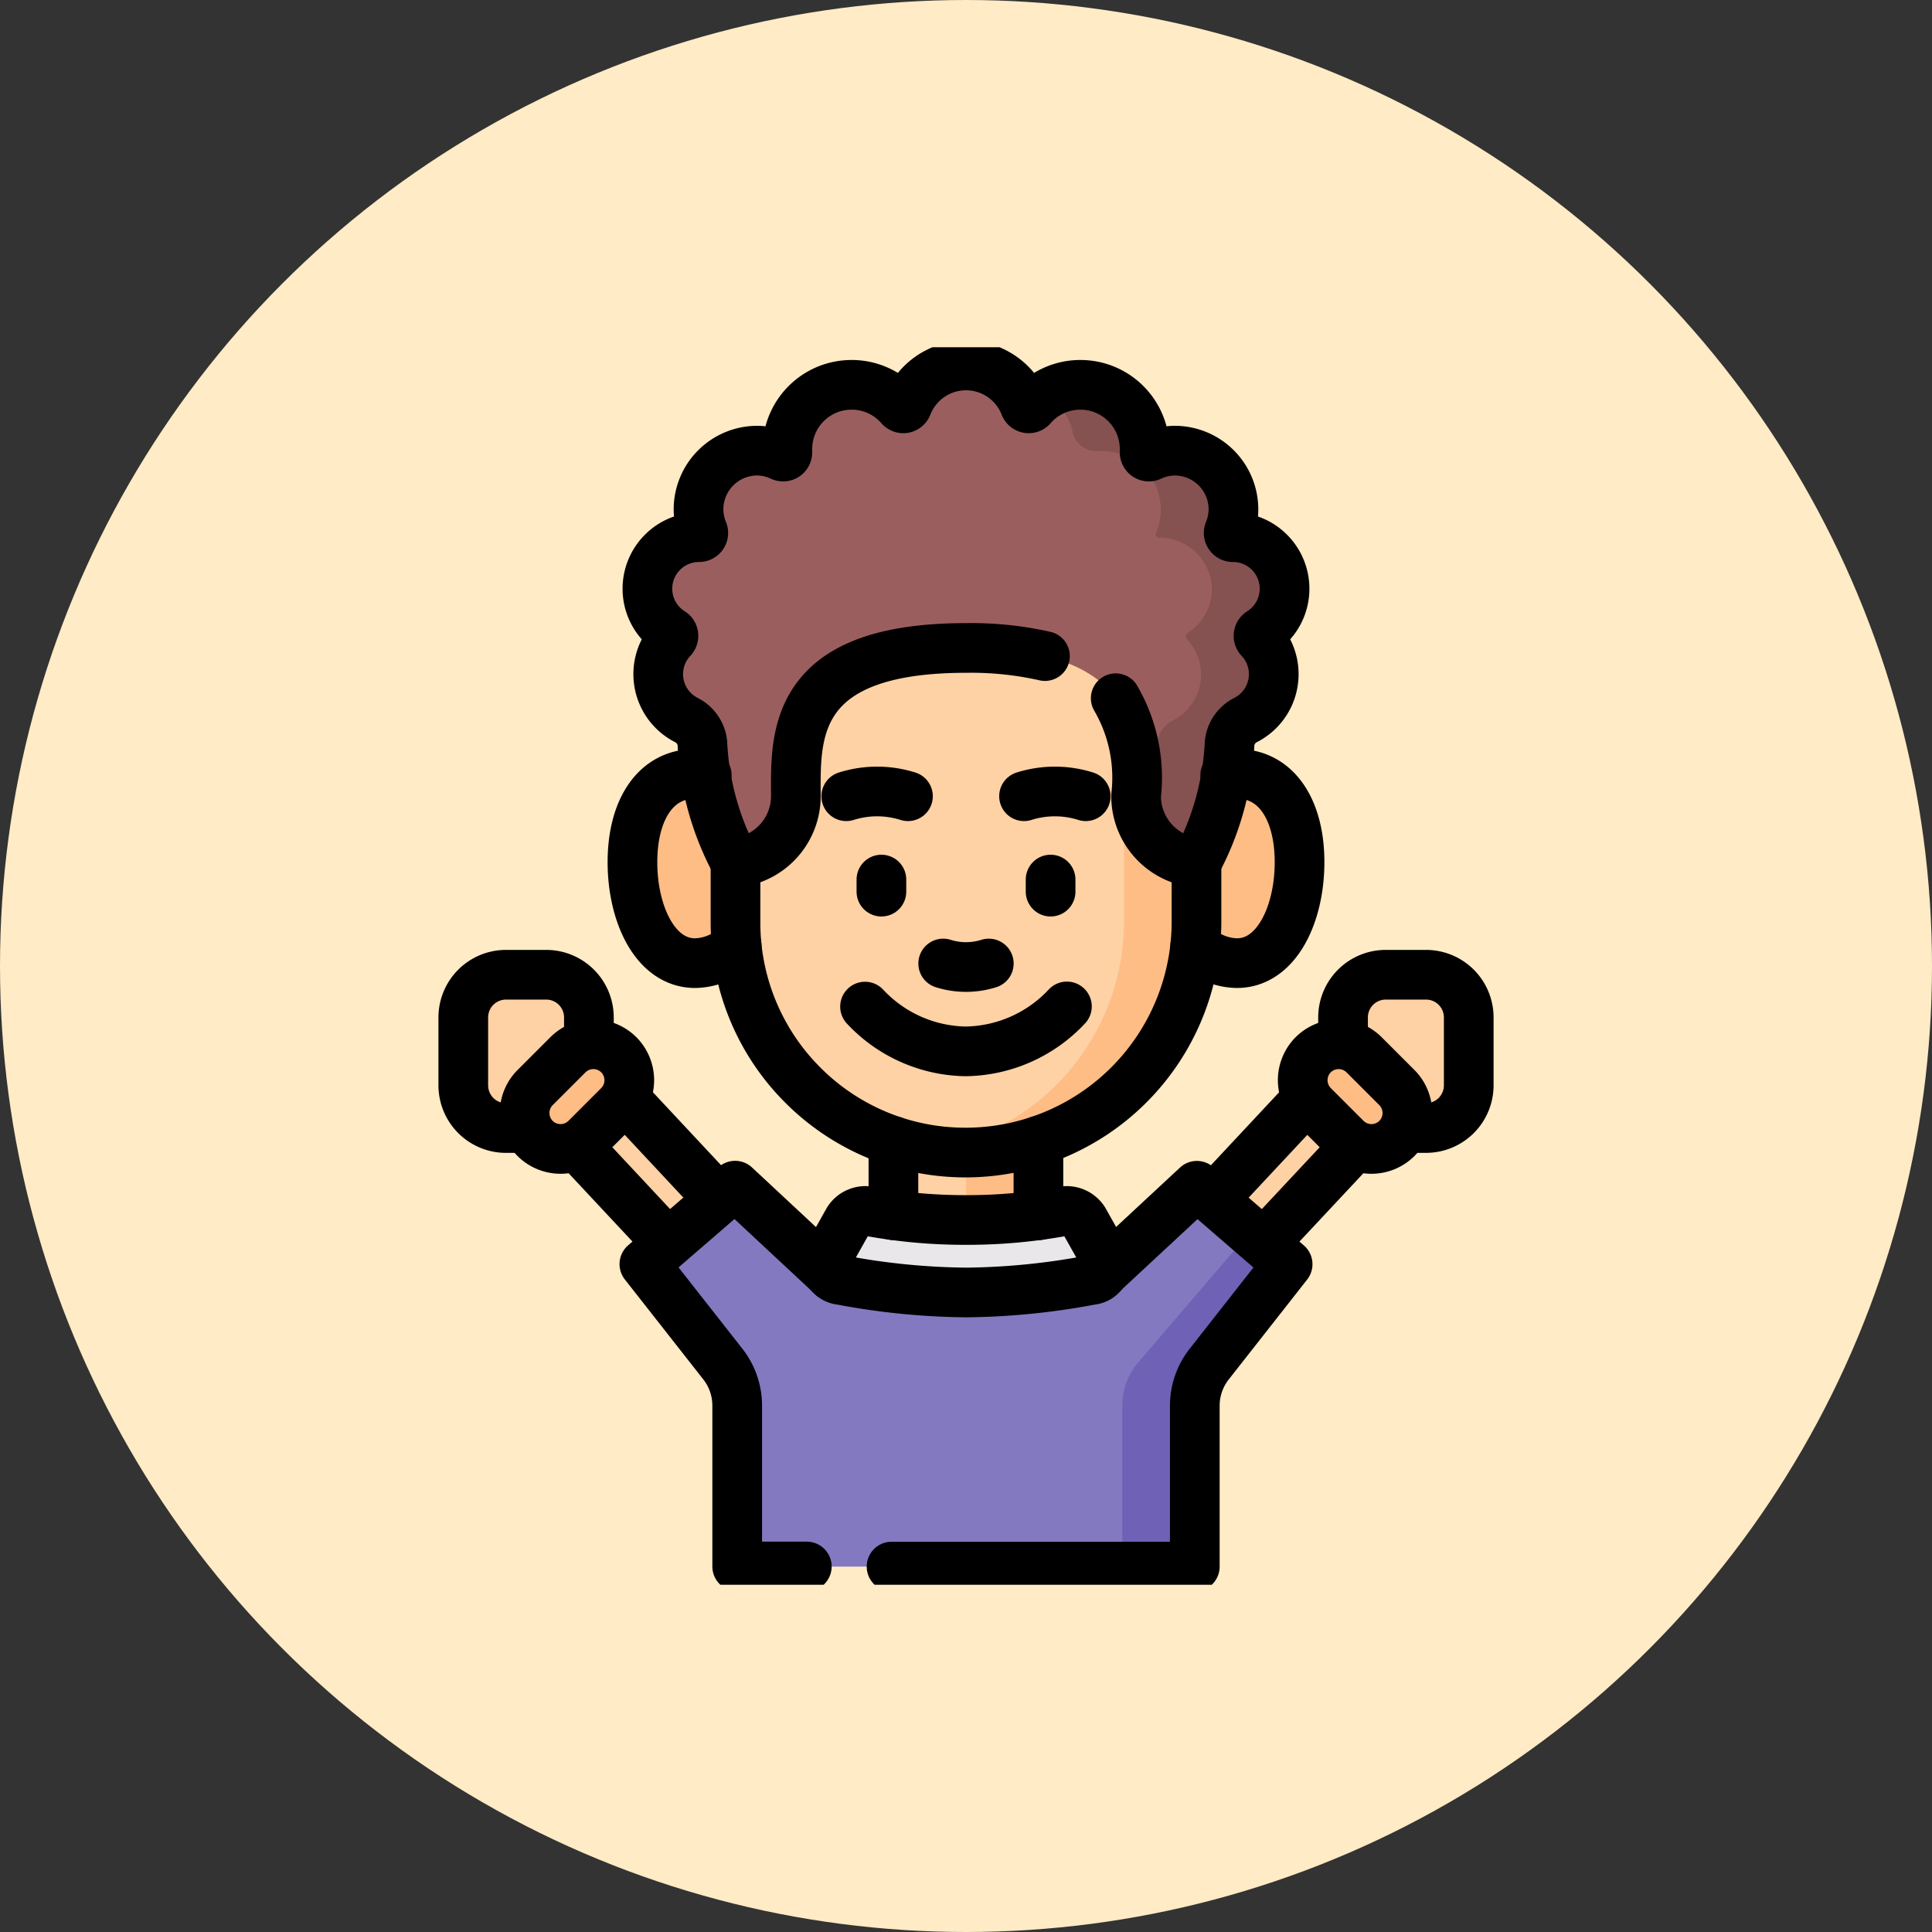 <svg xmlns="http://www.w3.org/2000/svg" xmlns:xlink="http://www.w3.org/1999/xlink" width="70" height="70" viewBox="0 0 70 70">
  <rect x="0" y="0" width="70" height="70" fill="#333333" stroke="none"/>
  <defs>
    <clipPath id="clip-path">
      <path id="path33" d="M0-682.665H44.836v44.836H0Z" transform="translate(0 682.665)"/>
    </clipPath>
  </defs>
  <g id="Grupo_1064021" data-name="Grupo 1064021" transform="translate(-755 -1392)">
    <circle id="Elipse_8234" data-name="Elipse 8234" cx="35" cy="35" r="35" transform="translate(755 1392)" fill="#ffebc5"/>
    <g id="g15" transform="translate(767.582 2087.247)">
      <g id="g17" transform="translate(7.627 -656.139)">
        <path id="path19" d="M-67.789-96.171l-4.765-5.1,1.778-1.662,4.765,5.1Z" transform="translate(72.554 102.932)" fill="#fed2a4"/>
      </g>
      <g id="g21" transform="translate(30.666 -656.139)">
        <path id="path23" d="M-25.3-96.171l4.765-5.1-1.778-1.662-4.765,5.1Z" transform="translate(27.073 102.932)" fill="#fed2a4"/>
      </g>
      <path id="path25" d="M306.551-253.769H301.3v-4h5.254Z" transform="translate(-281.508 -396.99)" fill="#fed2a4"/>
      <path id="path27" d="M341.3-253.769h2.627v-4H341.3Z" transform="translate(-318.881 -396.99)" fill="#ffbd86"/>
      <g id="g29" transform="translate(0 -682.665)">
        <g id="g31" clip-path="url(#clip-path)">
          <g id="g37" transform="translate(10.333 15.457)">
            <path id="path39" d="M-69.192-48.794c0,1.894-1.163,3.43-2.6,3.43s-2.267-1.763-2.267-3.658.833-3.2,2.267-3.2,2.6,1.536,2.6,3.43" transform="translate(74.056 52.224)" fill="#ffbd86"/>
          </g>
          <g id="g41" transform="translate(29.639 15.457)">
            <path id="path43" d="M0-48.794c0,1.894,1.163,3.43,2.6,3.43s2.267-1.763,2.267-3.658-.833-3.2-2.267-3.2S0-50.688,0-48.794" transform="translate(0 52.224)" fill="#ffbd86"/>
          </g>
          <g id="g45" transform="translate(14.067 6.808)">
            <path id="path47" d="M0-199.644v-5.683a8.351,8.351,0,0,1,8.351-8.351,8.351,8.351,0,0,1,8.351,8.351v5.651a8.367,8.367,0,0,1-8.367,8.367A8.336,8.336,0,0,1,0-199.644" transform="translate(0 213.678)" fill="#fed2a4"/>
          </g>
          <g id="g49" transform="translate(21.09 6.808)">
            <path id="path51" d="M-18.892,0h0a8.413,8.413,0,0,0-1.314.1,8.353,8.353,0,0,1,7.038,8.248V14a8.369,8.369,0,0,1-7.052,8.264,8.386,8.386,0,0,0,1.312.1h0A8.367,8.367,0,0,0-10.541,14V8.351A8.351,8.351,0,0,0-18.892,0" transform="translate(20.22)" fill="#ffbd86"/>
          </g>
          <g id="g53" transform="translate(10.875 0.657)">
            <path id="path55" d="M-315.561-140.883a.155.155,0,0,1,.036-.236,1.864,1.864,0,0,0,.868-1.576,1.868,1.868,0,0,0-1.868-1.868h0a.153.153,0,0,1-.145-.211,2.1,2.1,0,0,0,.161-.765,2.129,2.129,0,0,0-2.112-2.158,2.1,2.1,0,0,0-.888.2.153.153,0,0,1-.217-.148q0-.056,0-.112a2.326,2.326,0,0,0-2.326-2.326,2.321,2.321,0,0,0-1.759.8.152.152,0,0,1-.257-.045,2.286,2.286,0,0,0-2.13-1.457,2.286,2.286,0,0,0-2.13,1.457.152.152,0,0,1-.257.045,2.321,2.321,0,0,0-1.759-.8,2.326,2.326,0,0,0-2.326,2.326c0,.038,0,.075,0,.112a.153.153,0,0,1-.218.148,2.1,2.1,0,0,0-.888-.2,2.129,2.129,0,0,0-2.112,2.158,2.1,2.1,0,0,0,.161.765.153.153,0,0,1-.145.211h0a1.868,1.868,0,0,0-1.868,1.868,1.864,1.864,0,0,0,.868,1.576.155.155,0,0,1,.036.236,1.859,1.859,0,0,0-.512,1.283,1.865,1.865,0,0,0,1.014,1.66,1.065,1.065,0,0,1,.585.833,10.18,10.18,0,0,0,1.2,4.337,2.423,2.423,0,0,0,2.188-2.425c-.014-2.2-.135-5.353,6.163-5.353s6.177,3.157,6.164,5.353a2.422,2.422,0,0,0,2.188,2.425,10.184,10.184,0,0,0,1.2-4.337,1.065,1.065,0,0,1,.585-.833,1.865,1.865,0,0,0,1.014-1.66,1.859,1.859,0,0,0-.512-1.283" transform="translate(337.743 150.786)" fill="#9b5e5e"/>
          </g>
          <g id="g57" transform="translate(25.251 1.355)">
            <path id="path59" d="M-111.557-127.588a1.876,1.876,0,0,0,.77-2.191,1.837,1.837,0,0,0-1.758-1.253h-.011a.155.155,0,0,1-.146-.214,2.1,2.1,0,0,0,.16-.776,2.129,2.129,0,0,0-2.113-2.144,2.1,2.1,0,0,0-.887.2.153.153,0,0,1-.218-.147,2.248,2.248,0,0,0-.043-.564,2.322,2.322,0,0,0-2.3-1.874,2.314,2.314,0,0,0-1.293.406,1.828,1.828,0,0,1,1.031,1.3.862.862,0,0,0,.88.693c.078,0,.148,0,.2,0a2.129,2.129,0,0,1,2.113,2.158,2.1,2.1,0,0,1-.175.8.127.127,0,0,0,.114.179h0a1.9,1.9,0,0,1,1.909,1.773,1.864,1.864,0,0,1-.866,1.671.155.155,0,0,0-.036.236,1.859,1.859,0,0,1,.512,1.283,1.865,1.865,0,0,1-1.014,1.66,1.072,1.072,0,0,0-.586.842,14.109,14.109,0,0,1-.58,2.9,2.584,2.584,0,0,0,2.008,1.429,10.183,10.183,0,0,0,1.2-4.337,1.065,1.065,0,0,1,.585-.833,1.865,1.865,0,0,0,1.014-1.66,1.859,1.859,0,0,0-.512-1.283.155.155,0,0,1,.036-.236" transform="translate(119.398 136.557)" fill="#855151"/>
          </g>
          <g id="g61" transform="translate(4.203 22.734)">
            <path id="path63" d="M-42.834-79.026H-44.3a1.547,1.547,0,0,1-1.543-1.543v-2.47A1.547,1.547,0,0,1-44.3-84.581h1.468a1.547,1.547,0,0,1,1.543,1.543v2.47a1.547,1.547,0,0,1-1.543,1.543" transform="translate(45.845 84.581)" fill="#fed2a4"/>
          </g>
          <g id="g65" transform="translate(36.079 22.734)">
            <path id="path67" d="M-21.945-79.026h1.468a1.547,1.547,0,0,0,1.543-1.543v-2.47a1.547,1.547,0,0,0-1.543-1.543h-1.468a1.547,1.547,0,0,0-1.543,1.543v2.47a1.547,1.547,0,0,0,1.543,1.543" transform="translate(23.488 84.581)" fill="#fed2a4"/>
          </g>
          <g id="g69" transform="translate(6.426 25.254)">
            <path id="path71" d="M-5.407-48.535h0a1.307,1.307,0,0,1,0-1.843l1.189-1.189a1.307,1.307,0,0,1,1.843,0,1.307,1.307,0,0,1,0,1.843l-1.189,1.189a1.307,1.307,0,0,1-1.843,0" transform="translate(5.787 51.947)" fill="#ffbd86"/>
          </g>
          <g id="g73" transform="translate(34.618 25.254)">
            <path id="path75" d="M-48.534-48.535h0a1.307,1.307,0,0,0,0-1.843l-1.189-1.189a1.307,1.307,0,0,0-1.843,0,1.307,1.307,0,0,0,0,1.843l1.189,1.189a1.307,1.307,0,0,0,1.843,0" transform="translate(51.946 51.947)" fill="#ffbd86"/>
          </g>
          <g id="g77" transform="translate(10.764 30.38)">
            <path id="path79" d="M-331.572-40.437l-2.845,3.624a2.431,2.431,0,0,0-.519,1.5v5.832h-16.58v-5.832a2.431,2.431,0,0,0-.519-1.5l-2.845-3.624,3.287-2.843,3.514,3.272,4.852.007,4.953-.106,3.414-3.173Z" transform="translate(354.879 43.28)" fill="#8379c1"/>
          </g>
          <g id="g81" transform="translate(28.081 32.049)">
            <path id="path83" d="M-65.919,0l-4.115,4.8a2.43,2.43,0,0,0-.519,1.5V12.13h2.627V6.3a2.43,2.43,0,0,1,.519-1.5l2.845-3.624Z" transform="translate(70.553)" fill="#6e61b6"/>
          </g>
          <g id="g85" transform="translate(17.339 31.296)">
            <path id="path87" d="M-133-4.835a.739.739,0,0,0-.781-.326,19.063,19.063,0,0,1-3.489.31,19.062,19.062,0,0,1-3.489-.31.739.739,0,0,0-.781.326l-.739,1.315a.588.588,0,0,0,.482.845,25.488,25.488,0,0,0,4.527.451,25.489,25.489,0,0,0,4.527-.451.588.588,0,0,0,.482-.845Z" transform="translate(142.352 5.175)" fill="#eae7ea"/>
          </g>
          <g id="g89" transform="translate(19.788 28.759)">
            <path id="path91" d="M0-38.27v-2.69" transform="translate(0 40.96)" fill="none" stroke="#000" stroke-linecap="round" stroke-linejoin="round" stroke-miterlimit="10" stroke-width="1.8"/>
          </g>
          <g id="g93" transform="translate(25.042 28.752)">
            <path id="path95" d="M0-38.382v-2.7" transform="translate(0 41.08)" fill="none" stroke="#000" stroke-linecap="round" stroke-linejoin="round" stroke-miterlimit="10" stroke-width="1.8"/>
          </g>
          <g id="g97" transform="translate(10.333 15.457)">
            <path id="path99" d="M-38.295-.648a2.016,2.016,0,0,0-.425-.046c-1.434,0-2.267,1.308-2.267,3.2s.833,3.658,2.267,3.658a2.2,2.2,0,0,0,1.508-.637" transform="translate(40.987 0.693)" fill="none" stroke="#000" stroke-linecap="round" stroke-linejoin="round" stroke-miterlimit="10" stroke-width="1.8"/>
          </g>
          <g id="g101" transform="translate(30.725 15.457)">
            <path id="path103" d="M-15.447-.648a2.016,2.016,0,0,1,.425-.046c1.434,0,2.267,1.308,2.267,3.2s-.833,3.658-2.267,3.658a2.2,2.2,0,0,1-1.511-.639" transform="translate(16.533 0.693)" fill="none" stroke="#000" stroke-linecap="round" stroke-linejoin="round" stroke-miterlimit="10" stroke-width="1.8"/>
          </g>
          <g id="g105" transform="translate(14.066 18.672)">
            <path id="path107" d="M-237.616-.012V2.125a8.367,8.367,0,0,1-8.367,8.367,8.31,8.31,0,0,1-5.894-2.441,8.31,8.31,0,0,1-2.441-5.894V-.013" transform="translate(254.319 0.013)" fill="none" stroke="#000" stroke-linecap="round" stroke-linejoin="round" stroke-miterlimit="10" stroke-width="1.8"/>
          </g>
          <g id="g109" transform="translate(18.76 23.883)">
            <path id="path111" d="M-104,0a5.108,5.108,0,0,1-3.68,1.628A5.093,5.093,0,0,1-111.314.006" transform="translate(111.314)" fill="none" stroke="#000" stroke-linecap="round" stroke-linejoin="round" stroke-miterlimit="10" stroke-width="1.8"/>
          </g>
          <g id="g113" transform="translate(21.592 22.328)">
            <path id="path115" d="M0,0A2.745,2.745,0,0,0,1.652,0" fill="none" stroke="#000" stroke-linecap="round" stroke-linejoin="round" stroke-miterlimit="10" stroke-width="1.8"/>
          </g>
          <g id="g117" transform="translate(18.08 16.095)">
            <path id="path119" d="M-31.793-2.449a3.713,3.713,0,0,0-2.235,0" transform="translate(34.028 2.621)" fill="none" stroke="#000" stroke-linecap="round" stroke-linejoin="round" stroke-miterlimit="10" stroke-width="1.8"/>
          </g>
          <g id="g121" transform="translate(24.521 16.095)">
            <path id="path123" d="M0-2.449a3.713,3.713,0,0,1,2.235,0" transform="translate(0 2.621)" fill="none" stroke="#000" stroke-linecap="round" stroke-linejoin="round" stroke-miterlimit="10" stroke-width="1.8"/>
          </g>
          <g id="g125" transform="translate(19.353 19.286)">
            <path id="path127" d="M0,0V.438" fill="none" stroke="#000" stroke-linecap="round" stroke-linejoin="round" stroke-miterlimit="10" stroke-width="1.8"/>
          </g>
          <g id="g129" transform="translate(25.483 19.286)">
            <path id="path131" d="M0,0V.438" fill="none" stroke="#000" stroke-linecap="round" stroke-linejoin="round" stroke-miterlimit="10" stroke-width="1.8"/>
          </g>
          <g id="g133" transform="translate(10.139 27.311)">
            <path id="path135" d="M-46.226-49.472l-3.249-3.478" transform="translate(49.476 52.949)" fill="none" stroke="#000" stroke-linecap="round" stroke-linejoin="round" stroke-miterlimit="10" stroke-width="1.8"/>
          </g>
          <g id="g137" transform="translate(8.351 28.963)">
            <path id="path139" d="M-45.116-48.274l-3.171-3.393" transform="translate(48.288 51.668)" fill="none" stroke="#000" stroke-linecap="round" stroke-linejoin="round" stroke-miterlimit="10" stroke-width="1.8"/>
          </g>
          <g id="g141" transform="translate(33.29 28.979)">
            <path id="path143" d="M-45.232,0l-3.18,3.4" transform="translate(48.412)" fill="none" stroke="#000" stroke-linecap="round" stroke-linejoin="round" stroke-miterlimit="10" stroke-width="1.8"/>
          </g>
          <g id="g145" transform="translate(31.432 27.274)">
            <path id="path147" d="M-46.939,0l-3.3,3.531" transform="translate(50.239)" fill="none" stroke="#000" stroke-linecap="round" stroke-linejoin="round" stroke-miterlimit="10" stroke-width="1.8"/>
          </g>
          <g id="g149" transform="translate(10.875 0.657)">
            <path id="path151" d="M-241.395-171.546a5.726,5.726,0,0,1,.738,3.532,2.422,2.422,0,0,0,2.188,2.425,10.183,10.183,0,0,0,1.2-4.337,1.064,1.064,0,0,1,.585-.833,1.865,1.865,0,0,0,1.014-1.66,1.859,1.859,0,0,0-.512-1.283.155.155,0,0,1,.036-.236,1.864,1.864,0,0,0,.868-1.576,1.868,1.868,0,0,0-1.868-1.868h0a.153.153,0,0,1-.145-.211,2.1,2.1,0,0,0,.161-.765,2.129,2.129,0,0,0-2.113-2.158,2.1,2.1,0,0,0-.888.2.153.153,0,0,1-.217-.147q0-.056,0-.112a2.326,2.326,0,0,0-2.326-2.326,2.321,2.321,0,0,0-1.759.8.152.152,0,0,1-.257-.045,2.286,2.286,0,0,0-2.13-1.457,2.286,2.286,0,0,0-2.13,1.457.152.152,0,0,1-.257.045,2.321,2.321,0,0,0-1.759-.8,2.326,2.326,0,0,0-2.326,2.326q0,.056,0,.112a.153.153,0,0,1-.218.147,2.1,2.1,0,0,0-.888-.2,2.129,2.129,0,0,0-2.113,2.158,2.1,2.1,0,0,0,.161.765.153.153,0,0,1-.145.211h0a1.868,1.868,0,0,0-1.868,1.868,1.864,1.864,0,0,0,.868,1.576.155.155,0,0,1,.036.236,1.859,1.859,0,0,0-.512,1.283,1.865,1.865,0,0,0,1.014,1.66,1.065,1.065,0,0,1,.585.833,10.178,10.178,0,0,0,1.2,4.337,2.423,2.423,0,0,0,2.188-2.425c-.014-2.2-.135-5.353,6.163-5.353a12.1,12.1,0,0,1,2.861.294" transform="translate(258.363 183.605)" fill="none" stroke="#000" stroke-linecap="round" stroke-linejoin="round" stroke-miterlimit="10" stroke-width="1.8"/>
          </g>
          <g id="g153" transform="translate(4.203 22.735)">
            <path id="path155" d="M-31.815-79.019h-.693a1.548,1.548,0,0,1-1.543-1.542v-2.47a1.547,1.547,0,0,1,1.543-1.542h1.468A1.547,1.547,0,0,1-29.5-83.031v.886" transform="translate(34.052 84.573)" fill="none" stroke="#000" stroke-linecap="round" stroke-linejoin="round" stroke-miterlimit="10" stroke-width="1.8"/>
          </g>
          <g id="g157" transform="translate(36.079 22.735)">
            <path id="path159" d="M0-34.62v-.891a1.547,1.547,0,0,1,1.543-1.542H3.011a1.547,1.547,0,0,1,1.543,1.542v2.47A1.547,1.547,0,0,1,3.011-31.5h-.66" transform="translate(0 37.053)" fill="none" stroke="#000" stroke-linecap="round" stroke-linejoin="round" stroke-miterlimit="10" stroke-width="1.8"/>
          </g>
          <g id="g161" transform="translate(6.426 25.254)">
            <path id="path163" d="M-5.407-48.535h0a1.307,1.307,0,0,1,0-1.843l1.189-1.189a1.307,1.307,0,0,1,1.843,0,1.307,1.307,0,0,1,0,1.843l-1.189,1.189A1.307,1.307,0,0,1-5.407-48.535Z" transform="translate(5.787 51.947)" fill="none" stroke="#000" stroke-linecap="round" stroke-linejoin="round" stroke-miterlimit="10" stroke-width="1.8"/>
          </g>
          <g id="g165" transform="translate(34.618 25.254)">
            <path id="path167" d="M-48.534-48.535h0a1.307,1.307,0,0,0,0-1.843l-1.189-1.189a1.307,1.307,0,0,0-1.843,0,1.307,1.307,0,0,0,0,1.843l1.189,1.189A1.307,1.307,0,0,0-48.534-48.535Z" transform="translate(51.946 51.947)" fill="none" stroke="#000" stroke-linecap="round" stroke-linejoin="round" stroke-miterlimit="10" stroke-width="1.8"/>
          </g>
          <g id="g169" transform="translate(19.721 30.38)">
            <path id="path171" d="M0-196.307H10.987v-5.832a2.436,2.436,0,0,1,.518-1.5l2.845-3.624-3.287-2.842-3.41,3.169" transform="translate(0 210.106)" fill="none" stroke="#000" stroke-linecap="round" stroke-linejoin="round" stroke-miterlimit="10" stroke-width="1.8"/>
          </g>
          <g id="g173" transform="translate(10.764 30.38)">
            <path id="path175" d="M-96.758-46.542l-.08-.074-3.434-3.2-3.287,2.842,2.845,3.624a2.436,2.436,0,0,1,.518,1.5v5.832h2.522" transform="translate(103.56 49.813)" fill="none" stroke="#000" stroke-linecap="round" stroke-linejoin="round" stroke-miterlimit="10" stroke-width="1.8"/>
          </g>
          <g id="g177" transform="translate(17.339 31.296)">
            <path id="path179" d="M-133-4.835a.739.739,0,0,0-.781-.326,19.063,19.063,0,0,1-3.489.31,19.062,19.062,0,0,1-3.489-.31.739.739,0,0,0-.781.326l-.739,1.315a.588.588,0,0,0,.482.845,25.488,25.488,0,0,0,4.527.451,25.489,25.489,0,0,0,4.527-.451.588.588,0,0,0,.482-.845Z" transform="translate(142.352 5.175)" fill="none" stroke="#000" stroke-linecap="round" stroke-linejoin="round" stroke-miterlimit="10" stroke-width="1.8"/>
          </g>
        </g>
      </g>
    </g>
  </g>
</svg>
